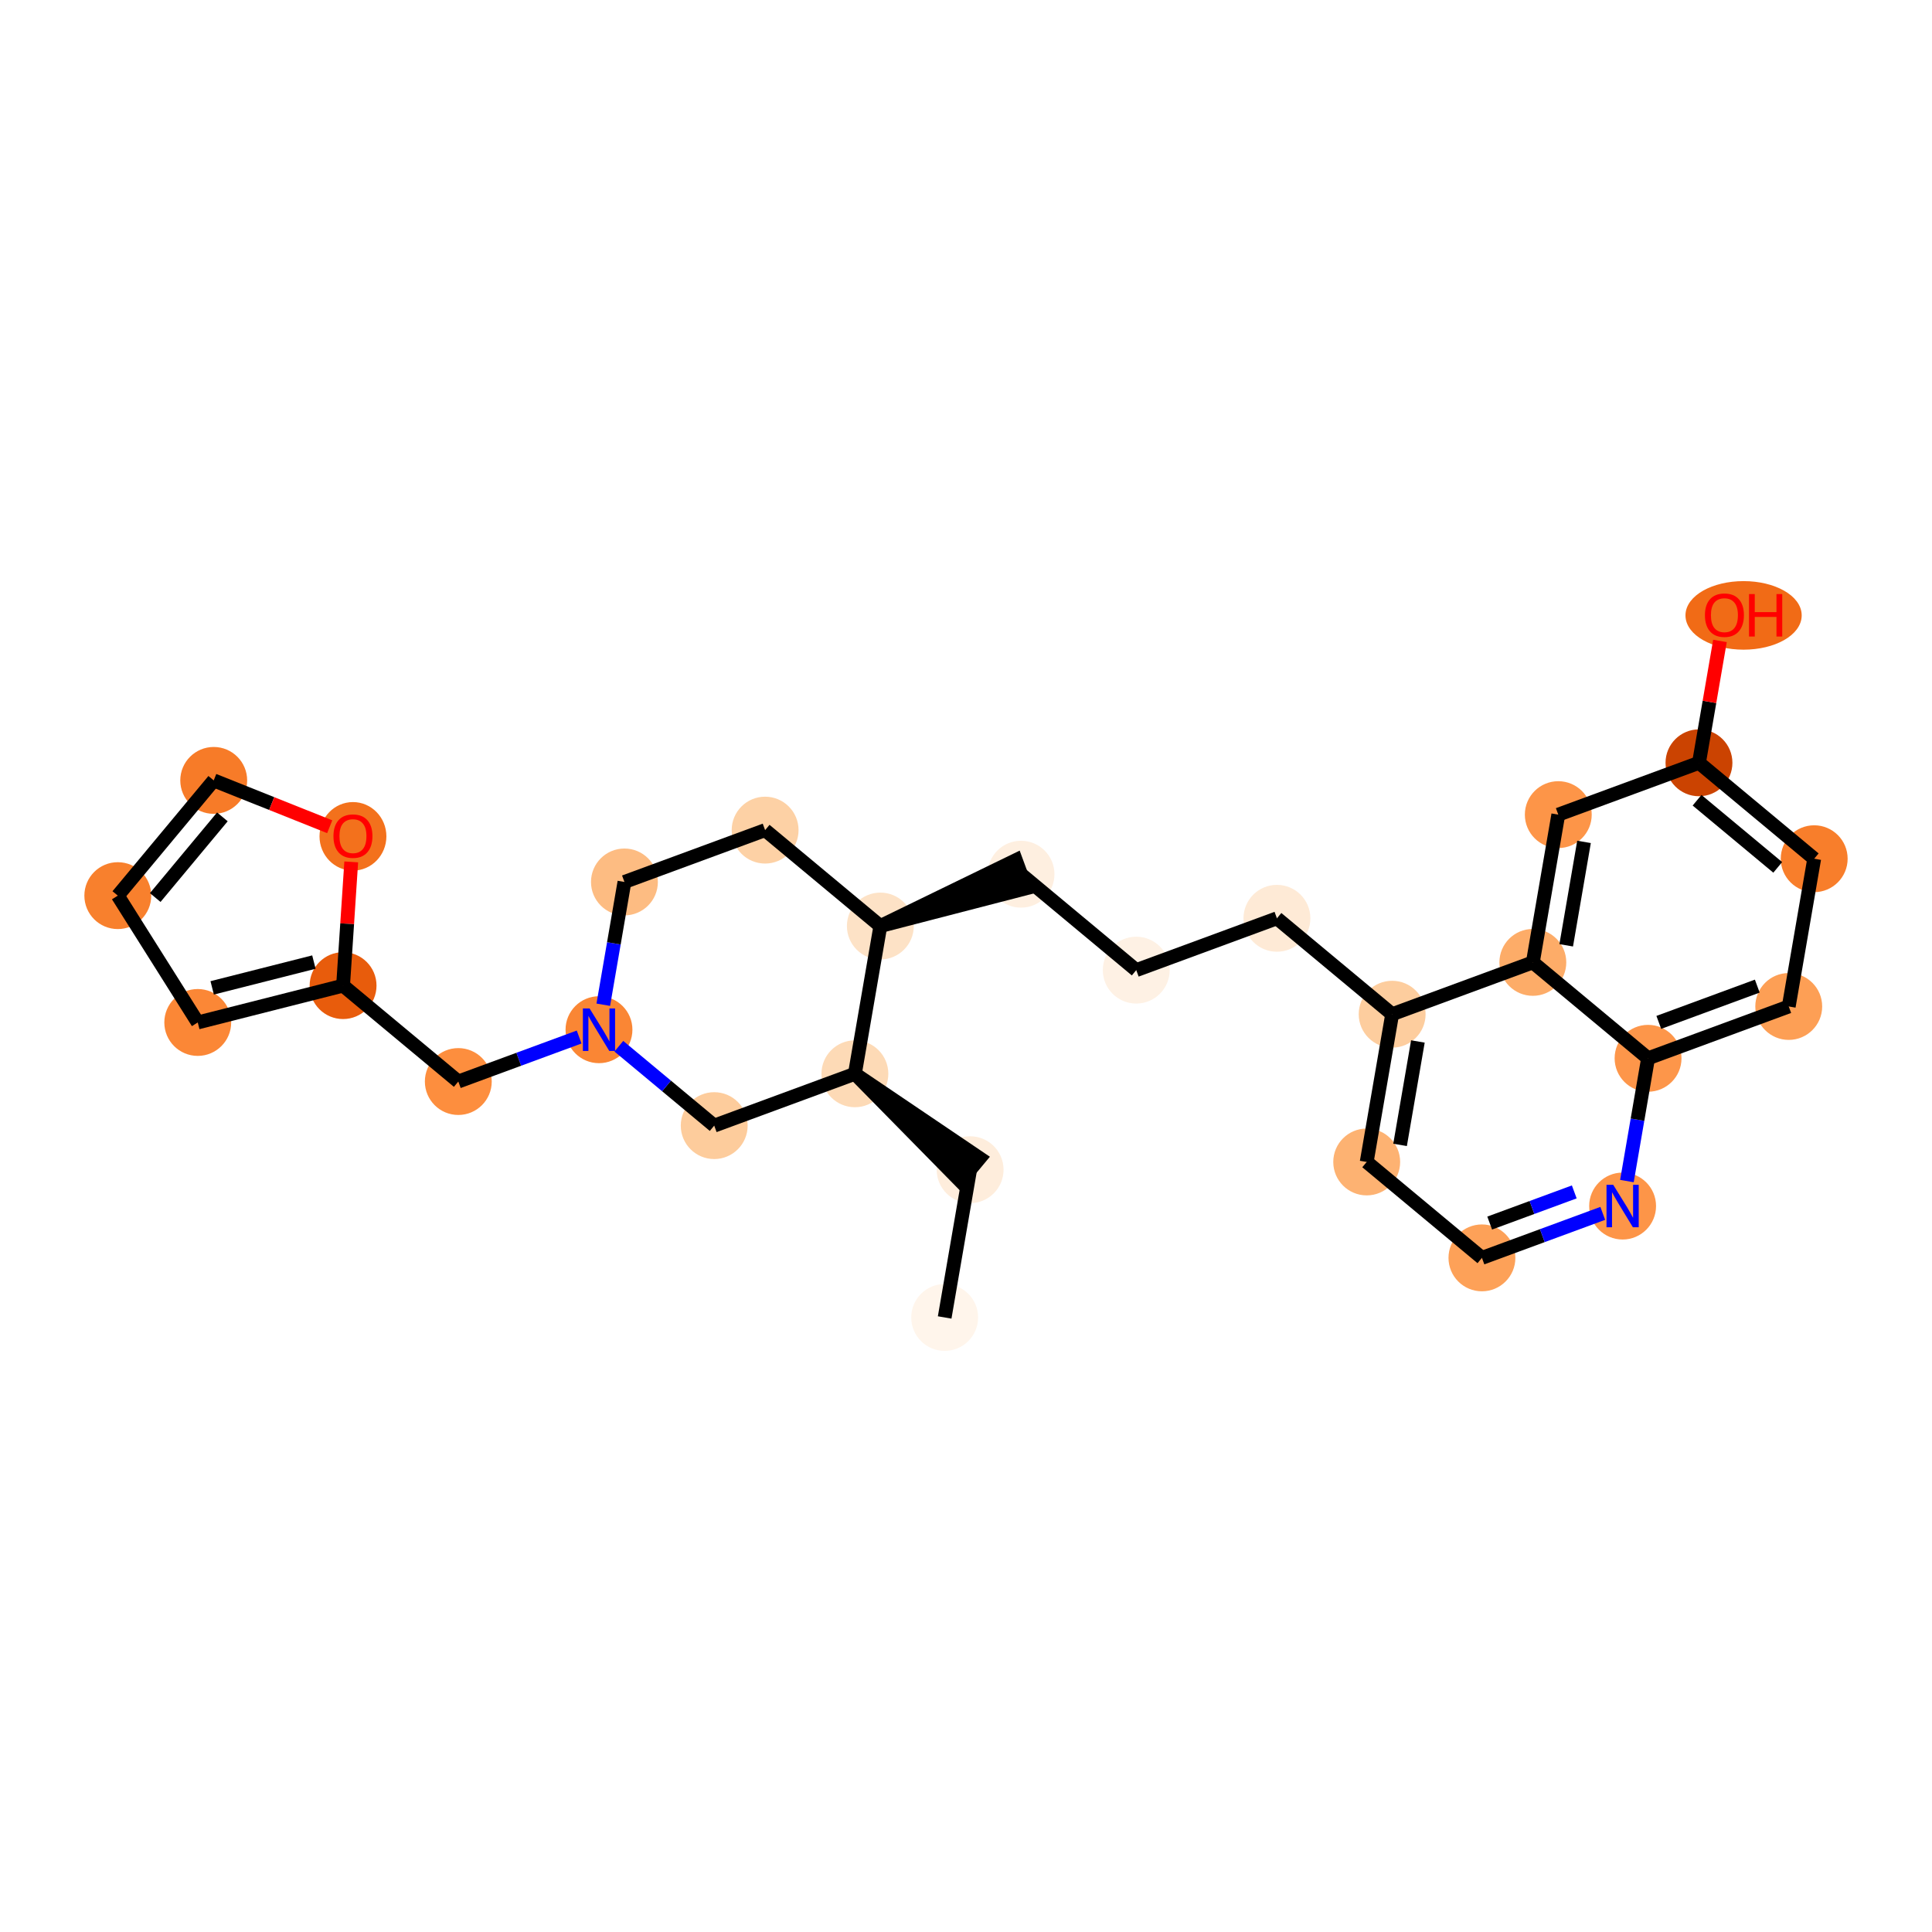 <?xml version='1.0' encoding='iso-8859-1'?>
<svg version='1.1' baseProfile='full'
              xmlns='http://www.w3.org/2000/svg'
                      xmlns:rdkit='http://www.rdkit.org/xml'
                      xmlns:xlink='http://www.w3.org/1999/xlink'
                  xml:space='preserve'
width='280px' height='280px' viewBox='0 0 280 280'>
<!-- END OF HEADER -->
<rect style='opacity:1.0;fill:#FFFFFF;stroke:none' width='280' height='280' x='0' y='0'> </rect>
<ellipse cx='136.908' cy='190.936' rx='4.346' ry='4.346'  style='fill:#FFF5EB;fill-rule:evenodd;stroke:#FFF5EB;stroke-width:1.0px;stroke-linecap:butt;stroke-linejoin:miter;stroke-opacity:1' />
<ellipse cx='140.597' cy='169.523' rx='4.346' ry='4.346'  style='fill:#FEEDDC;fill-rule:evenodd;stroke:#FEEDDC;stroke-width:1.0px;stroke-linecap:butt;stroke-linejoin:miter;stroke-opacity:1' />
<ellipse cx='123.897' cy='155.622' rx='4.346' ry='4.346'  style='fill:#FDDAB6;fill-rule:evenodd;stroke:#FDDAB6;stroke-width:1.0px;stroke-linecap:butt;stroke-linejoin:miter;stroke-opacity:1' />
<ellipse cx='103.509' cy='163.134' rx='4.346' ry='4.346'  style='fill:#FDCC9C;fill-rule:evenodd;stroke:#FDCC9C;stroke-width:1.0px;stroke-linecap:butt;stroke-linejoin:miter;stroke-opacity:1' />
<ellipse cx='86.809' cy='149.233' rx='4.346' ry='4.351'  style='fill:#FA8634;fill-rule:evenodd;stroke:#FA8634;stroke-width:1.0px;stroke-linecap:butt;stroke-linejoin:miter;stroke-opacity:1' />
<ellipse cx='66.421' cy='156.744' rx='4.346' ry='4.346'  style='fill:#FD8E3E;fill-rule:evenodd;stroke:#FD8E3E;stroke-width:1.0px;stroke-linecap:butt;stroke-linejoin:miter;stroke-opacity:1' />
<ellipse cx='49.721' cy='142.843' rx='4.346' ry='4.346'  style='fill:#E85C0C;fill-rule:evenodd;stroke:#E85C0C;stroke-width:1.0px;stroke-linecap:butt;stroke-linejoin:miter;stroke-opacity:1' />
<ellipse cx='28.66' cy='148.183' rx='4.346' ry='4.346'  style='fill:#FB8736;fill-rule:evenodd;stroke:#FB8736;stroke-width:1.0px;stroke-linecap:butt;stroke-linejoin:miter;stroke-opacity:1' />
<ellipse cx='17.073' cy='129.802' rx='4.346' ry='4.346'  style='fill:#F8802D;fill-rule:evenodd;stroke:#F8802D;stroke-width:1.0px;stroke-linecap:butt;stroke-linejoin:miter;stroke-opacity:1' />
<ellipse cx='30.974' cy='113.102' rx='4.346' ry='4.346'  style='fill:#F77B28;fill-rule:evenodd;stroke:#F77B28;stroke-width:1.0px;stroke-linecap:butt;stroke-linejoin:miter;stroke-opacity:1' />
<ellipse cx='51.152' cy='121.21' rx='4.346' ry='4.468'  style='fill:#F3711C;fill-rule:evenodd;stroke:#F3711C;stroke-width:1.0px;stroke-linecap:butt;stroke-linejoin:miter;stroke-opacity:1' />
<ellipse cx='90.498' cy='127.82' rx='4.346' ry='4.346'  style='fill:#FDBC82;fill-rule:evenodd;stroke:#FDBC82;stroke-width:1.0px;stroke-linecap:butt;stroke-linejoin:miter;stroke-opacity:1' />
<ellipse cx='110.887' cy='120.308' rx='4.346' ry='4.346'  style='fill:#FDD1A5;fill-rule:evenodd;stroke:#FDD1A5;stroke-width:1.0px;stroke-linecap:butt;stroke-linejoin:miter;stroke-opacity:1' />
<ellipse cx='127.586' cy='134.209' rx='4.346' ry='4.346'  style='fill:#FDE2C6;fill-rule:evenodd;stroke:#FDE2C6;stroke-width:1.0px;stroke-linecap:butt;stroke-linejoin:miter;stroke-opacity:1' />
<ellipse cx='147.974' cy='126.697' rx='4.346' ry='4.346'  style='fill:#FEEFE0;fill-rule:evenodd;stroke:#FEEFE0;stroke-width:1.0px;stroke-linecap:butt;stroke-linejoin:miter;stroke-opacity:1' />
<ellipse cx='164.674' cy='140.598' rx='4.346' ry='4.346'  style='fill:#FEF1E4;fill-rule:evenodd;stroke:#FEF1E4;stroke-width:1.0px;stroke-linecap:butt;stroke-linejoin:miter;stroke-opacity:1' />
<ellipse cx='185.062' cy='133.087' rx='4.346' ry='4.346'  style='fill:#FEEAD6;fill-rule:evenodd;stroke:#FEEAD6;stroke-width:1.0px;stroke-linecap:butt;stroke-linejoin:miter;stroke-opacity:1' />
<ellipse cx='201.762' cy='146.988' rx='4.346' ry='4.346'  style='fill:#FDCD9E;fill-rule:evenodd;stroke:#FDCD9E;stroke-width:1.0px;stroke-linecap:butt;stroke-linejoin:miter;stroke-opacity:1' />
<ellipse cx='198.073' cy='168.4' rx='4.346' ry='4.346'  style='fill:#FDB272;fill-rule:evenodd;stroke:#FDB272;stroke-width:1.0px;stroke-linecap:butt;stroke-linejoin:miter;stroke-opacity:1' />
<ellipse cx='214.773' cy='182.301' rx='4.346' ry='4.346'  style='fill:#FDA158;fill-rule:evenodd;stroke:#FDA158;stroke-width:1.0px;stroke-linecap:butt;stroke-linejoin:miter;stroke-opacity:1' />
<ellipse cx='235.161' cy='174.79' rx='4.346' ry='4.351'  style='fill:#FD9548;fill-rule:evenodd;stroke:#FD9548;stroke-width:1.0px;stroke-linecap:butt;stroke-linejoin:miter;stroke-opacity:1' />
<ellipse cx='238.85' cy='153.377' rx='4.346' ry='4.346'  style='fill:#FD964A;fill-rule:evenodd;stroke:#FD964A;stroke-width:1.0px;stroke-linecap:butt;stroke-linejoin:miter;stroke-opacity:1' />
<ellipse cx='259.238' cy='145.865' rx='4.346' ry='4.346'  style='fill:#FD9F55;fill-rule:evenodd;stroke:#FD9F55;stroke-width:1.0px;stroke-linecap:butt;stroke-linejoin:miter;stroke-opacity:1' />
<ellipse cx='262.927' cy='124.453' rx='4.346' ry='4.346'  style='fill:#F87E2B;fill-rule:evenodd;stroke:#F87E2B;stroke-width:1.0px;stroke-linecap:butt;stroke-linejoin:miter;stroke-opacity:1' />
<ellipse cx='246.228' cy='110.552' rx='4.346' ry='4.346'  style='fill:#CB4301;fill-rule:evenodd;stroke:#CB4301;stroke-width:1.0px;stroke-linecap:butt;stroke-linejoin:miter;stroke-opacity:1' />
<ellipse cx='252.693' cy='89.187' rx='7.922' ry='4.468'  style='fill:#F16B16;fill-rule:evenodd;stroke:#F16B16;stroke-width:1.0px;stroke-linecap:butt;stroke-linejoin:miter;stroke-opacity:1' />
<ellipse cx='225.839' cy='118.063' rx='4.346' ry='4.346'  style='fill:#FD9548;fill-rule:evenodd;stroke:#FD9548;stroke-width:1.0px;stroke-linecap:butt;stroke-linejoin:miter;stroke-opacity:1' />
<ellipse cx='222.15' cy='139.476' rx='4.346' ry='4.346'  style='fill:#FDAC68;fill-rule:evenodd;stroke:#FDAC68;stroke-width:1.0px;stroke-linecap:butt;stroke-linejoin:miter;stroke-opacity:1' />
<path class='bond-0 atom-0 atom-1' d='M 136.908,190.936 L 140.597,169.523' style='fill:none;fill-rule:evenodd;stroke:#000000;stroke-width:2.0px;stroke-linecap:butt;stroke-linejoin:miter;stroke-opacity:1' />
<path class='bond-1 atom-2 atom-1' d='M 123.897,155.622 L 139.207,171.193 L 141.987,167.853 Z' style='fill:#000000;fill-rule:evenodd;fill-opacity:1;stroke:#000000;stroke-width:2.0px;stroke-linecap:butt;stroke-linejoin:miter;stroke-opacity:1;' />
<path class='bond-2 atom-2 atom-3' d='M 123.897,155.622 L 103.509,163.134' style='fill:none;fill-rule:evenodd;stroke:#000000;stroke-width:2.0px;stroke-linecap:butt;stroke-linejoin:miter;stroke-opacity:1' />
<path class='bond-27 atom-13 atom-2' d='M 127.586,134.209 L 123.897,155.622' style='fill:none;fill-rule:evenodd;stroke:#000000;stroke-width:2.0px;stroke-linecap:butt;stroke-linejoin:miter;stroke-opacity:1' />
<path class='bond-3 atom-3 atom-4' d='M 103.509,163.134 L 96.597,157.38' style='fill:none;fill-rule:evenodd;stroke:#000000;stroke-width:2.0px;stroke-linecap:butt;stroke-linejoin:miter;stroke-opacity:1' />
<path class='bond-3 atom-3 atom-4' d='M 96.597,157.38 L 89.686,151.627' style='fill:none;fill-rule:evenodd;stroke:#0000FF;stroke-width:2.0px;stroke-linecap:butt;stroke-linejoin:miter;stroke-opacity:1' />
<path class='bond-4 atom-4 atom-5' d='M 83.933,150.292 L 75.177,153.518' style='fill:none;fill-rule:evenodd;stroke:#0000FF;stroke-width:2.0px;stroke-linecap:butt;stroke-linejoin:miter;stroke-opacity:1' />
<path class='bond-4 atom-4 atom-5' d='M 75.177,153.518 L 66.421,156.744' style='fill:none;fill-rule:evenodd;stroke:#000000;stroke-width:2.0px;stroke-linecap:butt;stroke-linejoin:miter;stroke-opacity:1' />
<path class='bond-10 atom-4 atom-11' d='M 87.433,145.613 L 88.966,136.716' style='fill:none;fill-rule:evenodd;stroke:#0000FF;stroke-width:2.0px;stroke-linecap:butt;stroke-linejoin:miter;stroke-opacity:1' />
<path class='bond-10 atom-4 atom-11' d='M 88.966,136.716 L 90.498,127.82' style='fill:none;fill-rule:evenodd;stroke:#000000;stroke-width:2.0px;stroke-linecap:butt;stroke-linejoin:miter;stroke-opacity:1' />
<path class='bond-5 atom-5 atom-6' d='M 66.421,156.744 L 49.721,142.843' style='fill:none;fill-rule:evenodd;stroke:#000000;stroke-width:2.0px;stroke-linecap:butt;stroke-linejoin:miter;stroke-opacity:1' />
<path class='bond-6 atom-6 atom-7' d='M 49.721,142.843 L 28.66,148.183' style='fill:none;fill-rule:evenodd;stroke:#000000;stroke-width:2.0px;stroke-linecap:butt;stroke-linejoin:miter;stroke-opacity:1' />
<path class='bond-6 atom-6 atom-7' d='M 45.494,139.432 L 30.751,143.169' style='fill:none;fill-rule:evenodd;stroke:#000000;stroke-width:2.0px;stroke-linecap:butt;stroke-linejoin:miter;stroke-opacity:1' />
<path class='bond-29 atom-10 atom-6' d='M 50.904,124.913 L 50.313,133.878' style='fill:none;fill-rule:evenodd;stroke:#FF0000;stroke-width:2.0px;stroke-linecap:butt;stroke-linejoin:miter;stroke-opacity:1' />
<path class='bond-29 atom-10 atom-6' d='M 50.313,133.878 L 49.721,142.843' style='fill:none;fill-rule:evenodd;stroke:#000000;stroke-width:2.0px;stroke-linecap:butt;stroke-linejoin:miter;stroke-opacity:1' />
<path class='bond-7 atom-7 atom-8' d='M 28.66,148.183 L 17.073,129.802' style='fill:none;fill-rule:evenodd;stroke:#000000;stroke-width:2.0px;stroke-linecap:butt;stroke-linejoin:miter;stroke-opacity:1' />
<path class='bond-8 atom-8 atom-9' d='M 17.073,129.802 L 30.974,113.102' style='fill:none;fill-rule:evenodd;stroke:#000000;stroke-width:2.0px;stroke-linecap:butt;stroke-linejoin:miter;stroke-opacity:1' />
<path class='bond-8 atom-8 atom-9' d='M 22.498,130.077 L 32.229,118.387' style='fill:none;fill-rule:evenodd;stroke:#000000;stroke-width:2.0px;stroke-linecap:butt;stroke-linejoin:miter;stroke-opacity:1' />
<path class='bond-9 atom-9 atom-10' d='M 30.974,113.102 L 39.379,116.459' style='fill:none;fill-rule:evenodd;stroke:#000000;stroke-width:2.0px;stroke-linecap:butt;stroke-linejoin:miter;stroke-opacity:1' />
<path class='bond-9 atom-9 atom-10' d='M 39.379,116.459 L 47.784,119.817' style='fill:none;fill-rule:evenodd;stroke:#FF0000;stroke-width:2.0px;stroke-linecap:butt;stroke-linejoin:miter;stroke-opacity:1' />
<path class='bond-11 atom-11 atom-12' d='M 90.498,127.82 L 110.887,120.308' style='fill:none;fill-rule:evenodd;stroke:#000000;stroke-width:2.0px;stroke-linecap:butt;stroke-linejoin:miter;stroke-opacity:1' />
<path class='bond-12 atom-12 atom-13' d='M 110.887,120.308 L 127.586,134.209' style='fill:none;fill-rule:evenodd;stroke:#000000;stroke-width:2.0px;stroke-linecap:butt;stroke-linejoin:miter;stroke-opacity:1' />
<path class='bond-13 atom-13 atom-14' d='M 127.586,134.209 L 148.726,128.736 L 147.223,124.659 Z' style='fill:#000000;fill-rule:evenodd;fill-opacity:1;stroke:#000000;stroke-width:2.0px;stroke-linecap:butt;stroke-linejoin:miter;stroke-opacity:1;' />
<path class='bond-14 atom-14 atom-15' d='M 147.974,126.697 L 164.674,140.598' style='fill:none;fill-rule:evenodd;stroke:#000000;stroke-width:2.0px;stroke-linecap:butt;stroke-linejoin:miter;stroke-opacity:1' />
<path class='bond-15 atom-15 atom-16' d='M 164.674,140.598 L 185.062,133.087' style='fill:none;fill-rule:evenodd;stroke:#000000;stroke-width:2.0px;stroke-linecap:butt;stroke-linejoin:miter;stroke-opacity:1' />
<path class='bond-16 atom-16 atom-17' d='M 185.062,133.087 L 201.762,146.988' style='fill:none;fill-rule:evenodd;stroke:#000000;stroke-width:2.0px;stroke-linecap:butt;stroke-linejoin:miter;stroke-opacity:1' />
<path class='bond-17 atom-17 atom-18' d='M 201.762,146.988 L 198.073,168.4' style='fill:none;fill-rule:evenodd;stroke:#000000;stroke-width:2.0px;stroke-linecap:butt;stroke-linejoin:miter;stroke-opacity:1' />
<path class='bond-17 atom-17 atom-18' d='M 205.491,150.937 L 202.909,165.926' style='fill:none;fill-rule:evenodd;stroke:#000000;stroke-width:2.0px;stroke-linecap:butt;stroke-linejoin:miter;stroke-opacity:1' />
<path class='bond-28 atom-27 atom-17' d='M 222.15,139.476 L 201.762,146.988' style='fill:none;fill-rule:evenodd;stroke:#000000;stroke-width:2.0px;stroke-linecap:butt;stroke-linejoin:miter;stroke-opacity:1' />
<path class='bond-18 atom-18 atom-19' d='M 198.073,168.4 L 214.773,182.301' style='fill:none;fill-rule:evenodd;stroke:#000000;stroke-width:2.0px;stroke-linecap:butt;stroke-linejoin:miter;stroke-opacity:1' />
<path class='bond-19 atom-19 atom-20' d='M 214.773,182.301 L 223.528,179.076' style='fill:none;fill-rule:evenodd;stroke:#000000;stroke-width:2.0px;stroke-linecap:butt;stroke-linejoin:miter;stroke-opacity:1' />
<path class='bond-19 atom-19 atom-20' d='M 223.528,179.076 L 232.284,175.85' style='fill:none;fill-rule:evenodd;stroke:#0000FF;stroke-width:2.0px;stroke-linecap:butt;stroke-linejoin:miter;stroke-opacity:1' />
<path class='bond-19 atom-19 atom-20' d='M 215.897,177.256 L 222.026,174.998' style='fill:none;fill-rule:evenodd;stroke:#000000;stroke-width:2.0px;stroke-linecap:butt;stroke-linejoin:miter;stroke-opacity:1' />
<path class='bond-19 atom-19 atom-20' d='M 222.026,174.998 L 228.155,172.74' style='fill:none;fill-rule:evenodd;stroke:#0000FF;stroke-width:2.0px;stroke-linecap:butt;stroke-linejoin:miter;stroke-opacity:1' />
<path class='bond-20 atom-20 atom-21' d='M 235.785,171.17 L 237.317,162.273' style='fill:none;fill-rule:evenodd;stroke:#0000FF;stroke-width:2.0px;stroke-linecap:butt;stroke-linejoin:miter;stroke-opacity:1' />
<path class='bond-20 atom-20 atom-21' d='M 237.317,162.273 L 238.85,153.377' style='fill:none;fill-rule:evenodd;stroke:#000000;stroke-width:2.0px;stroke-linecap:butt;stroke-linejoin:miter;stroke-opacity:1' />
<path class='bond-21 atom-21 atom-22' d='M 238.85,153.377 L 259.238,145.865' style='fill:none;fill-rule:evenodd;stroke:#000000;stroke-width:2.0px;stroke-linecap:butt;stroke-linejoin:miter;stroke-opacity:1' />
<path class='bond-21 atom-21 atom-22' d='M 240.406,148.173 L 254.678,142.914' style='fill:none;fill-rule:evenodd;stroke:#000000;stroke-width:2.0px;stroke-linecap:butt;stroke-linejoin:miter;stroke-opacity:1' />
<path class='bond-30 atom-27 atom-21' d='M 222.15,139.476 L 238.85,153.377' style='fill:none;fill-rule:evenodd;stroke:#000000;stroke-width:2.0px;stroke-linecap:butt;stroke-linejoin:miter;stroke-opacity:1' />
<path class='bond-22 atom-22 atom-23' d='M 259.238,145.865 L 262.927,124.453' style='fill:none;fill-rule:evenodd;stroke:#000000;stroke-width:2.0px;stroke-linecap:butt;stroke-linejoin:miter;stroke-opacity:1' />
<path class='bond-23 atom-23 atom-24' d='M 262.927,124.453 L 246.228,110.552' style='fill:none;fill-rule:evenodd;stroke:#000000;stroke-width:2.0px;stroke-linecap:butt;stroke-linejoin:miter;stroke-opacity:1' />
<path class='bond-23 atom-23 atom-24' d='M 257.642,125.707 L 245.952,115.977' style='fill:none;fill-rule:evenodd;stroke:#000000;stroke-width:2.0px;stroke-linecap:butt;stroke-linejoin:miter;stroke-opacity:1' />
<path class='bond-24 atom-24 atom-25' d='M 246.228,110.552 L 247.749,101.72' style='fill:none;fill-rule:evenodd;stroke:#000000;stroke-width:2.0px;stroke-linecap:butt;stroke-linejoin:miter;stroke-opacity:1' />
<path class='bond-24 atom-24 atom-25' d='M 247.749,101.72 L 249.27,92.889' style='fill:none;fill-rule:evenodd;stroke:#FF0000;stroke-width:2.0px;stroke-linecap:butt;stroke-linejoin:miter;stroke-opacity:1' />
<path class='bond-25 atom-24 atom-26' d='M 246.228,110.552 L 225.839,118.063' style='fill:none;fill-rule:evenodd;stroke:#000000;stroke-width:2.0px;stroke-linecap:butt;stroke-linejoin:miter;stroke-opacity:1' />
<path class='bond-26 atom-26 atom-27' d='M 225.839,118.063 L 222.15,139.476' style='fill:none;fill-rule:evenodd;stroke:#000000;stroke-width:2.0px;stroke-linecap:butt;stroke-linejoin:miter;stroke-opacity:1' />
<path class='bond-26 atom-26 atom-27' d='M 229.568,122.013 L 226.986,137.002' style='fill:none;fill-rule:evenodd;stroke:#000000;stroke-width:2.0px;stroke-linecap:butt;stroke-linejoin:miter;stroke-opacity:1' />
<path  class='atom-4' d='M 85.449 146.156
L 87.466 149.415
Q 87.665 149.737, 87.987 150.319
Q 88.308 150.901, 88.326 150.936
L 88.326 146.156
L 89.143 146.156
L 89.143 152.309
L 88.3 152.309
L 86.136 148.746
Q 85.884 148.329, 85.614 147.851
Q 85.353 147.373, 85.275 147.225
L 85.275 152.309
L 84.476 152.309
L 84.476 146.156
L 85.449 146.156
' fill='#0000FF'/>
<path  class='atom-10' d='M 48.327 121.18
Q 48.327 119.702, 49.057 118.876
Q 49.787 118.051, 51.152 118.051
Q 52.516 118.051, 53.246 118.876
Q 53.976 119.702, 53.976 121.18
Q 53.976 122.675, 53.238 123.526
Q 52.499 124.369, 51.152 124.369
Q 49.796 124.369, 49.057 123.526
Q 48.327 122.683, 48.327 121.18
M 51.152 123.674
Q 52.09 123.674, 52.594 123.048
Q 53.107 122.414, 53.107 121.18
Q 53.107 119.972, 52.594 119.363
Q 52.09 118.746, 51.152 118.746
Q 50.213 118.746, 49.7 119.354
Q 49.196 119.963, 49.196 121.18
Q 49.196 122.422, 49.7 123.048
Q 50.213 123.674, 51.152 123.674
' fill='#FF0000'/>
<path  class='atom-20' d='M 233.801 171.713
L 235.817 174.972
Q 236.017 175.294, 236.339 175.876
Q 236.66 176.458, 236.678 176.493
L 236.678 171.713
L 237.495 171.713
L 237.495 177.866
L 236.652 177.866
L 234.487 174.303
Q 234.235 173.886, 233.966 173.408
Q 233.705 172.93, 233.627 172.782
L 233.627 177.866
L 232.827 177.866
L 232.827 171.713
L 233.801 171.713
' fill='#0000FF'/>
<path  class='atom-25' d='M 247.092 89.156
Q 247.092 87.679, 247.822 86.853
Q 248.552 86.027, 249.916 86.027
Q 251.281 86.027, 252.011 86.853
Q 252.741 87.679, 252.741 89.156
Q 252.741 90.651, 252.002 91.503
Q 251.264 92.346, 249.916 92.346
Q 248.561 92.346, 247.822 91.503
Q 247.092 90.66, 247.092 89.156
M 249.916 91.651
Q 250.855 91.651, 251.359 91.025
Q 251.872 90.39, 251.872 89.156
Q 251.872 87.948, 251.359 87.34
Q 250.855 86.723, 249.916 86.723
Q 248.978 86.723, 248.465 87.331
Q 247.961 87.939, 247.961 89.156
Q 247.961 90.399, 248.465 91.025
Q 248.978 91.651, 249.916 91.651
' fill='#FF0000'/>
<path  class='atom-25' d='M 253.48 86.097
L 254.314 86.097
L 254.314 88.713
L 257.46 88.713
L 257.46 86.097
L 258.295 86.097
L 258.295 92.25
L 257.46 92.25
L 257.46 89.408
L 254.314 89.408
L 254.314 92.25
L 253.48 92.25
L 253.48 86.097
' fill='#FF0000'/>
</svg>
